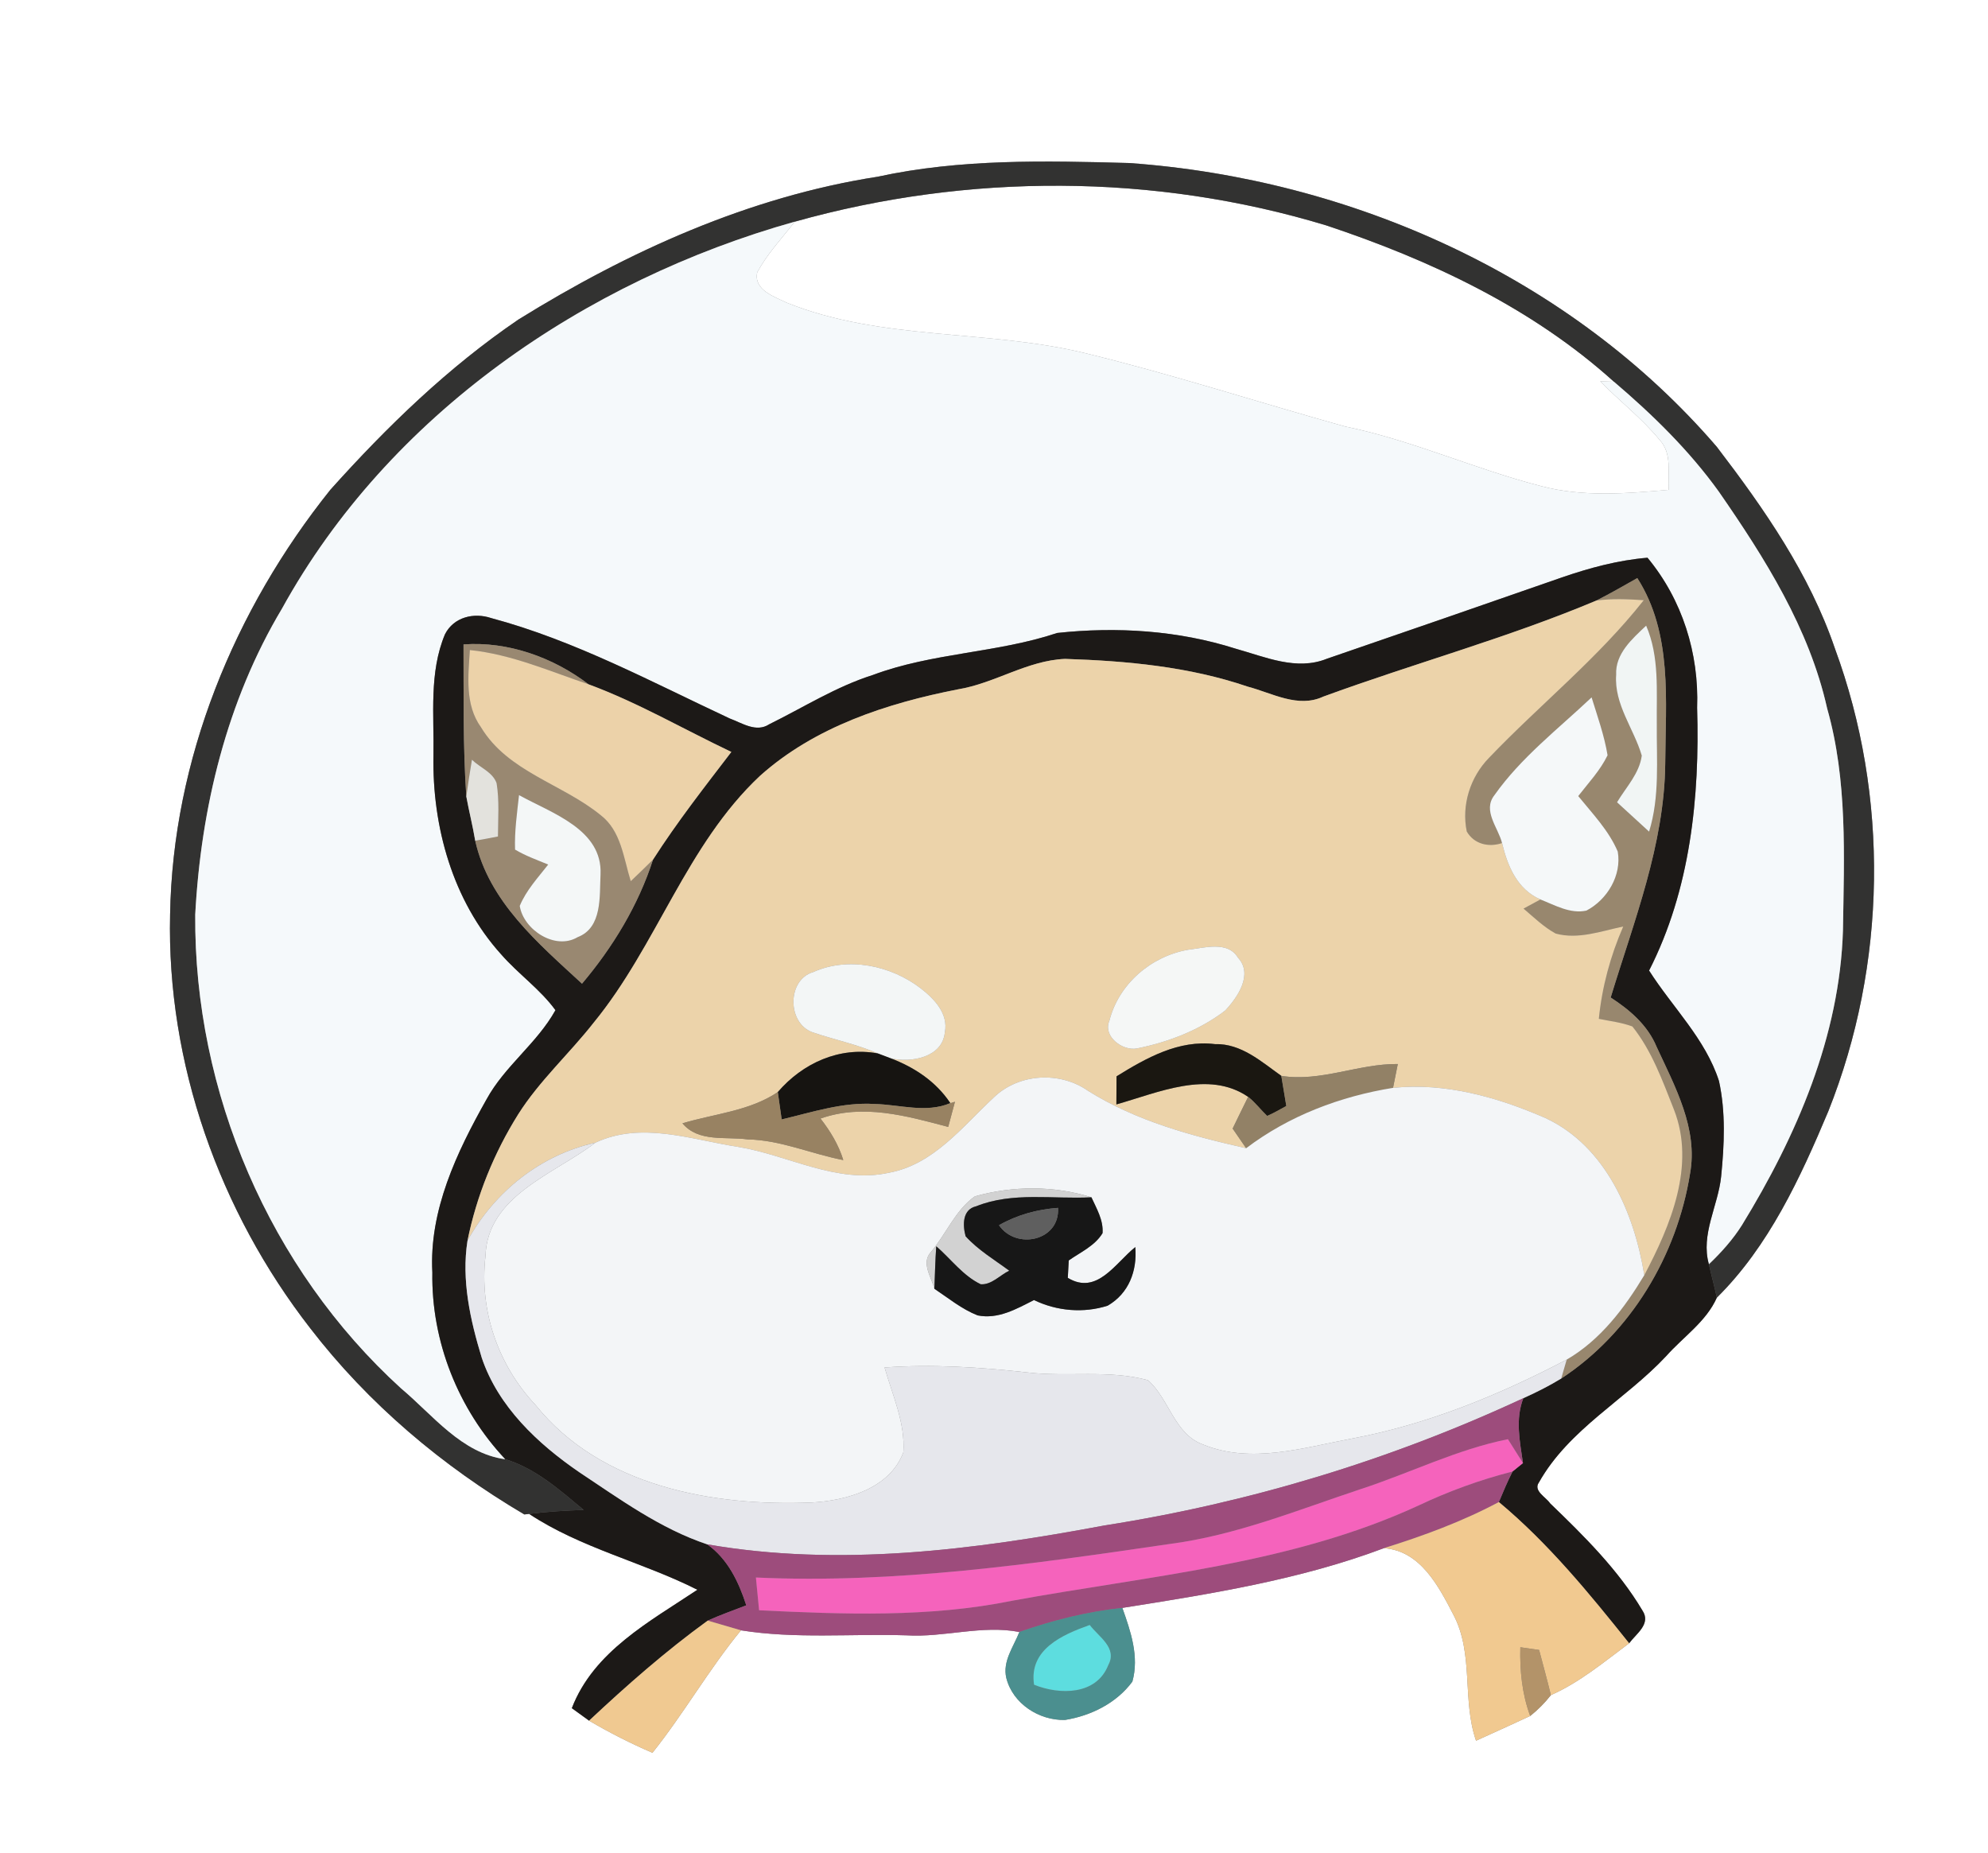 <?xml version="1.0" encoding="UTF-8" ?>
<!DOCTYPE svg PUBLIC "-//W3C//DTD SVG 1.1//EN" "http://www.w3.org/Graphics/SVG/1.1/DTD/svg11.dtd">
<svg width="250pt" height="233pt" viewBox="0 0 250 233" version="1.1" xmlns="http://www.w3.org/2000/svg">
<rect x="0" y="0" width="250" height="233" fill="#808080" stroke="none"/>
<g id="#ffffffff">
<path fill="#ffffff" opacity="1.00" d=" M 0.00 0.00 L 250.00 0.00 L 250.00 233.00 L 0.00 233.00 L 0.00 0.00 M 110.38 22.22 C 94.20 24.73 79.04 31.60 65.21 40.17 C 56.38 46.17 48.66 53.65 41.55 61.58 C 29.45 76.68 21.72 95.53 21.39 115.00 C 20.96 133.70 27.58 152.30 39.01 167.01 C 46.33 176.52 55.62 184.35 65.94 190.43 L 66.54 190.36 C 73.07 194.68 80.79 196.41 87.70 199.90 C 81.69 203.91 74.66 207.65 71.91 214.79 C 72.45 215.18 73.53 215.97 74.08 216.36 C 76.65 217.87 79.31 219.22 82.05 220.40 C 86.01 215.44 89.15 209.90 93.18 205.00 C 100.03 206.10 107.07 205.41 113.99 205.63 C 118.75 205.92 123.48 204.30 128.19 205.21 C 127.46 207.07 126.05 208.89 126.55 211.00 C 127.37 214.24 130.68 216.35 133.92 216.27 C 137.19 215.75 140.41 214.15 142.40 211.45 C 143.28 208.30 142.19 205.13 141.14 202.18 C 152.25 200.42 163.46 198.65 174.03 194.67 C 178.62 194.99 180.90 199.43 182.78 203.05 C 185.37 207.98 183.84 213.74 185.62 218.88 C 187.90 217.86 190.16 216.81 192.43 215.77 C 193.40 215.00 194.27 214.12 195.03 213.15 C 198.66 211.54 201.71 208.98 204.87 206.63 C 205.75 205.43 207.66 204.20 206.55 202.52 C 203.51 197.40 199.20 193.14 194.93 189.03 C 194.43 188.26 192.77 187.46 193.53 186.40 C 197.30 179.70 204.39 176.01 209.52 170.53 C 211.66 168.11 214.57 166.18 215.90 163.17 C 222.44 156.71 226.40 148.10 229.92 139.73 C 237.27 121.27 237.61 100.17 230.74 81.52 C 227.55 72.16 221.85 63.97 215.89 56.18 C 197.49 34.79 169.91 22.49 142.00 20.50 C 131.43 20.21 120.77 19.96 110.38 22.22 Z" />
<path fill="#ffffff" opacity="1.00" d=" M 99.96 27.87 C 121.71 21.76 145.17 21.78 166.81 28.35 C 179.87 32.70 192.67 38.70 202.96 48.00 C 202.53 47.99 201.66 47.96 201.23 47.95 C 203.67 50.44 206.47 52.59 208.69 55.30 C 210.31 57.00 209.71 59.49 209.86 61.59 C 204.51 62.06 199.03 62.52 193.78 61.12 C 185.46 58.98 177.59 55.36 169.16 53.63 C 158.25 50.59 147.45 47.08 136.44 44.40 C 124.09 41.40 110.87 42.86 98.95 38.07 C 97.39 37.30 94.74 36.48 95.23 34.23 C 96.50 31.90 98.33 29.95 99.96 27.87 Z" />
</g>
<g id="#323231ff">
<path fill="#323231" opacity="1.00" d=" M 110.38 22.22 C 120.77 19.96 131.43 20.21 142.00 20.50 C 169.91 22.49 197.49 34.79 215.89 56.18 C 221.85 63.97 227.55 72.16 230.74 81.52 C 237.61 100.17 237.27 121.27 229.92 139.73 C 226.40 148.10 222.44 156.71 215.90 163.17 C 215.60 161.76 215.22 160.38 214.90 158.97 C 216.45 157.49 217.90 155.88 219.05 154.06 C 225.92 142.86 231.36 130.30 231.76 116.98 C 231.90 107.66 232.35 98.15 229.77 89.07 C 227.52 79.01 221.94 70.18 216.15 61.82 C 212.42 56.63 207.81 52.13 202.96 48.00 C 192.67 38.70 179.87 32.70 166.81 28.35 C 145.17 21.78 121.71 21.76 99.96 27.87 C 73.50 35.30 48.90 52.16 35.46 76.53 C 28.52 88.13 25.27 101.60 24.55 115.01 C 24.39 137.32 33.89 159.53 50.44 174.58 C 54.45 177.94 58.05 182.75 63.55 183.49 C 67.38 184.65 70.39 187.37 73.40 189.86 C 71.11 189.94 68.82 190.07 66.54 190.36 L 65.94 190.43 C 55.62 184.35 46.33 176.52 39.01 167.01 C 27.58 152.30 20.96 133.70 21.39 115.00 C 21.72 95.53 29.45 76.68 41.55 61.58 C 48.66 53.65 56.38 46.17 65.21 40.17 C 79.04 31.60 94.20 24.73 110.38 22.22 Z" />
</g>
<g id="#f5f9fbff">
<path fill="#f5f9fb" opacity="1.00" d=" M 35.46 76.53 C 48.90 52.16 73.50 35.30 99.96 27.87 C 98.33 29.95 96.50 31.90 95.23 34.23 C 94.74 36.48 97.39 37.30 98.95 38.07 C 110.87 42.86 124.09 41.40 136.44 44.40 C 147.45 47.08 158.25 50.59 169.16 53.63 C 177.59 55.36 185.46 58.98 193.78 61.12 C 199.03 62.52 204.51 62.06 209.86 61.59 C 209.71 59.49 210.31 57.00 208.69 55.30 C 206.47 52.59 203.67 50.44 201.23 47.95 C 201.66 47.96 202.53 47.99 202.96 48.00 C 207.81 52.13 212.42 56.63 216.15 61.82 C 221.94 70.18 227.52 79.01 229.77 89.07 C 232.35 98.15 231.90 107.66 231.76 116.98 C 231.36 130.30 225.92 142.86 219.05 154.06 C 217.90 155.88 216.45 157.49 214.90 158.97 C 213.84 155.22 216.06 151.63 216.44 147.94 C 216.84 143.96 217.03 139.86 216.17 135.93 C 214.47 130.63 210.31 126.65 207.38 122.04 C 212.57 111.87 213.76 100.25 213.42 88.99 C 213.67 82.16 211.56 75.41 207.18 70.13 C 203.48 70.44 199.88 71.41 196.38 72.62 C 186.55 76.05 176.71 79.45 166.87 82.83 C 163.04 84.38 159.10 82.60 155.40 81.57 C 148.18 79.27 140.45 78.78 132.95 79.59 C 125.39 82.12 117.24 82.07 109.75 84.88 C 105.14 86.34 101.04 88.95 96.74 91.07 C 95.09 92.15 93.34 90.92 91.78 90.35 C 81.95 85.76 72.30 80.54 61.77 77.72 C 59.59 76.99 57.06 77.59 55.96 79.75 C 53.94 84.56 54.60 89.91 54.51 94.99 C 54.34 103.94 56.93 113.25 63.01 119.99 C 65.16 122.46 67.91 124.36 69.85 127.02 C 67.54 131.19 63.47 134.04 61.18 138.24 C 57.44 144.88 53.95 152.19 54.37 160.01 C 54.23 168.67 57.62 177.19 63.55 183.49 C 58.05 182.75 54.45 177.94 50.44 174.58 C 33.89 159.53 24.39 137.32 24.55 115.01 C 25.27 101.60 28.52 88.13 35.46 76.53 Z" />
</g>
<g id="#1c1917ff">
<path fill="#1c1917" opacity="1.00" d=" M 196.38 72.62 C 199.88 71.41 203.48 70.44 207.18 70.13 C 211.56 75.41 213.67 82.16 213.42 88.99 C 213.76 100.25 212.57 111.87 207.38 122.04 C 210.31 126.65 214.47 130.63 216.17 135.93 C 217.03 139.86 216.84 143.96 216.44 147.94 C 216.06 151.63 213.84 155.22 214.90 158.97 C 215.22 160.38 215.60 161.76 215.90 163.17 C 214.57 166.18 211.66 168.11 209.52 170.53 C 204.39 176.01 197.30 179.70 193.53 186.40 C 192.77 187.46 194.43 188.26 194.93 189.03 C 199.20 193.14 203.51 197.40 206.55 202.52 C 207.66 204.20 205.75 205.43 204.87 206.63 C 199.84 200.33 194.71 194.06 188.49 188.87 C 189.03 187.57 189.58 186.28 190.21 185.03 C 190.54 184.76 191.19 184.23 191.52 183.97 C 191.13 181.25 190.53 178.46 191.57 175.81 C 193.20 175.08 194.80 174.27 196.33 173.34 C 205.10 167.59 210.88 157.86 212.53 147.58 C 213.56 141.91 210.63 136.61 208.33 131.64 C 207.21 128.92 204.96 126.99 202.55 125.43 C 205.48 115.81 209.31 106.21 209.41 96.01 C 209.45 88.14 210.36 79.65 205.90 72.69 C 204.19 73.65 202.49 74.64 200.74 75.52 C 189.56 80.22 177.80 83.42 166.42 87.59 C 163.23 89.08 159.99 87.15 156.91 86.34 C 149.52 83.82 141.69 83.10 133.93 82.85 C 129.17 83.05 125.11 85.92 120.47 86.68 C 111.53 88.43 102.45 91.39 95.56 97.57 C 86.31 106.25 82.60 118.91 74.66 128.59 C 71.59 132.51 67.84 135.89 65.17 140.11 C 62.12 144.98 59.93 150.38 58.79 156.01 C 58.01 160.96 59.14 165.99 60.58 170.72 C 62.65 176.87 67.61 181.53 72.85 185.12 C 77.98 188.52 83.04 192.22 88.94 194.19 C 91.53 196.03 92.90 198.92 93.85 201.86 C 92.23 202.49 90.59 203.06 89.00 203.78 C 83.73 207.60 78.83 211.91 74.08 216.36 C 73.53 215.97 72.45 215.18 71.91 214.79 C 74.66 207.65 81.69 203.91 87.70 199.90 C 80.79 196.41 73.07 194.68 66.54 190.36 C 68.82 190.07 71.11 189.94 73.40 189.86 C 70.39 187.37 67.38 184.65 63.55 183.49 C 57.62 177.19 54.23 168.67 54.37 160.01 C 53.95 152.19 57.44 144.88 61.18 138.24 C 63.47 134.04 67.54 131.19 69.85 127.02 C 67.91 124.36 65.16 122.46 63.01 119.99 C 56.93 113.25 54.34 103.94 54.51 94.99 C 54.60 89.91 53.94 84.56 55.96 79.75 C 57.06 77.59 59.59 76.99 61.77 77.72 C 72.30 80.54 81.95 85.76 91.78 90.35 C 93.34 90.92 95.09 92.15 96.74 91.07 C 101.04 88.95 105.14 86.34 109.75 84.88 C 117.24 82.07 125.39 82.12 132.95 79.59 C 140.45 78.78 148.18 79.27 155.40 81.57 C 159.10 82.60 163.04 84.38 166.87 82.83 C 176.71 79.45 186.55 76.05 196.38 72.62 M 58.29 81.03 C 58.32 87.40 58.21 93.79 58.64 100.15 C 58.98 102.01 59.45 103.84 59.76 105.71 C 61.48 113.39 67.69 118.61 73.19 123.69 C 77.07 119.10 80.27 113.83 82.12 108.09 C 85.13 103.39 88.57 98.99 91.97 94.55 C 85.99 91.71 80.24 88.35 74.02 86.05 C 69.58 82.67 63.89 80.62 58.29 81.03 Z" />
</g>
<g id="#98876eff">
<path fill="#98876e" opacity="1.00" d=" M 200.74 75.52 C 202.49 74.64 204.19 73.65 205.90 72.69 C 210.36 79.65 209.45 88.14 209.41 96.01 C 209.31 106.21 205.48 115.81 202.55 125.43 C 204.96 126.99 207.21 128.92 208.33 131.64 C 210.63 136.61 213.56 141.91 212.53 147.58 C 210.88 157.86 205.10 167.59 196.33 173.34 C 196.50 172.75 196.85 171.56 197.02 170.96 C 201.27 168.49 204.29 164.48 206.78 160.34 C 210.08 154.10 213.26 146.54 210.51 139.53 C 209.08 135.92 207.73 132.13 205.28 129.07 C 203.92 128.56 202.47 128.40 201.06 128.11 C 201.46 124.10 202.52 120.19 204.13 116.50 C 201.36 117.08 198.47 118.16 195.64 117.39 C 194.13 116.57 192.89 115.35 191.59 114.25 C 192.12 113.96 193.18 113.39 193.71 113.10 C 195.53 113.81 197.47 114.95 199.50 114.50 C 202.11 113.14 203.96 110.07 203.44 107.08 C 202.31 104.42 200.26 102.31 198.47 100.10 C 199.76 98.44 201.23 96.88 202.16 94.97 C 201.75 92.48 200.89 90.09 200.15 87.69 C 195.95 91.66 191.27 95.25 187.92 100.00 C 186.41 101.95 188.41 104.07 188.89 106.01 C 187.22 106.57 185.38 106.16 184.45 104.55 C 183.77 101.22 184.89 97.70 187.26 95.28 C 193.65 88.60 200.96 82.77 206.71 75.47 C 204.72 75.34 202.72 75.24 200.74 75.52 M 203.24 84.85 C 202.97 88.58 205.46 91.60 206.46 95.01 C 206.17 97.25 204.48 98.99 203.35 100.88 C 204.69 102.11 206.03 103.34 207.38 104.57 C 208.74 100.18 208.31 95.55 208.35 91.03 C 208.30 86.88 208.70 82.58 207.01 78.67 C 205.26 80.33 203.11 82.19 203.24 84.85 Z" />
</g>
<g id="#ecd3aaff">
<path fill="#ecd3aa" opacity="1.00" d=" M 200.74 75.52 C 202.72 75.24 204.72 75.34 206.71 75.47 C 200.96 82.77 193.65 88.60 187.26 95.28 C 184.89 97.70 183.77 101.22 184.45 104.55 C 185.38 106.16 187.22 106.57 188.89 106.01 C 189.59 108.92 190.78 111.80 193.71 113.10 C 193.18 113.39 192.12 113.96 191.59 114.25 C 192.89 115.35 194.13 116.57 195.64 117.39 C 198.47 118.16 201.36 117.08 204.13 116.50 C 202.52 120.19 201.46 124.10 201.06 128.11 C 202.47 128.40 203.92 128.56 205.28 129.07 C 207.73 132.13 209.08 135.92 210.51 139.53 C 213.26 146.54 210.08 154.10 206.78 160.34 C 205.52 152.55 201.93 144.13 194.38 140.60 C 188.39 137.98 181.78 136.10 175.18 136.79 C 175.39 135.79 175.59 134.79 175.78 133.79 C 170.84 133.74 166.07 136.08 161.13 135.28 C 158.62 133.50 156.08 131.19 152.78 131.29 C 148.23 130.72 144.13 133.04 140.41 135.34 C 140.40 136.52 140.39 137.69 140.39 138.87 C 145.62 137.40 151.96 134.50 156.96 137.92 C 156.30 139.24 155.66 140.58 155.01 141.91 C 155.57 142.74 156.14 143.56 156.71 144.38 C 149.82 142.82 142.88 140.96 136.84 137.17 C 133.28 134.67 128.12 134.96 124.97 138.00 C 121.02 141.68 117.40 146.44 111.76 147.47 C 105.20 148.89 99.17 145.26 92.87 144.22 C 86.95 143.31 80.67 140.96 74.86 143.69 C 67.95 145.23 62.19 149.85 58.79 156.01 C 59.93 150.38 62.12 144.98 65.17 140.11 C 67.84 135.89 71.59 132.51 74.66 128.59 C 82.60 118.91 86.31 106.25 95.56 97.57 C 102.45 91.39 111.53 88.43 120.47 86.68 C 125.11 85.92 129.17 83.05 133.93 82.85 C 141.69 83.10 149.52 83.82 156.91 86.34 C 159.99 87.15 163.23 89.08 166.42 87.59 C 177.80 83.42 189.56 80.22 200.74 75.52 M 149.38 119.43 C 144.74 120.25 140.67 123.74 139.51 128.35 C 138.65 130.30 141.17 132.20 143.00 131.83 C 146.94 131.03 150.87 129.53 154.08 127.06 C 155.64 125.40 157.62 122.51 155.68 120.42 C 154.38 118.26 151.42 119.20 149.38 119.43 M 102.27 122.23 C 98.96 123.19 98.98 128.63 102.15 129.79 C 104.88 130.73 107.73 131.30 110.39 132.46 C 105.56 131.57 100.93 133.69 97.81 137.32 C 94.24 139.72 89.84 140.04 85.82 141.25 C 87.85 143.66 91.23 142.89 94.02 143.27 C 98.17 143.35 102.01 145.09 106.05 145.87 C 105.45 143.94 104.41 142.22 103.18 140.65 C 108.54 138.76 113.99 140.31 119.24 141.70 C 119.52 140.64 119.80 139.59 120.09 138.54 L 119.51 138.71 C 117.71 136.00 114.99 134.20 112.00 133.07 C 114.54 133.67 118.51 132.99 118.82 129.81 C 119.29 127.44 117.46 125.57 115.75 124.25 C 112.01 121.39 106.65 120.26 102.27 122.23 Z" />
</g>
<g id="#f1f5f4ff">
<path fill="#f1f5f4" opacity="1.00" d=" M 203.24 84.85 C 203.11 82.19 205.26 80.33 207.01 78.67 C 208.70 82.58 208.30 86.88 208.35 91.03 C 208.31 95.55 208.74 100.18 207.38 104.57 C 206.03 103.34 204.69 102.11 203.35 100.88 C 204.48 98.99 206.17 97.25 206.46 95.01 C 205.46 91.60 202.97 88.58 203.24 84.85 Z" />
</g>
<g id="#998871ff">
<path fill="#998871" opacity="1.00" d=" M 58.29 81.03 C 63.89 80.62 69.58 82.67 74.02 86.05 C 69.11 84.40 64.30 82.27 59.09 81.74 C 58.88 85.01 58.45 88.62 60.49 91.45 C 63.87 97.06 70.72 98.56 75.54 102.50 C 78.11 104.47 78.42 107.92 79.32 110.80 C 80.26 109.90 81.21 109.01 82.12 108.09 C 80.27 113.83 77.07 119.10 73.19 123.69 C 67.69 118.61 61.48 113.39 59.76 105.71 C 60.71 105.55 61.67 105.37 62.62 105.18 C 62.63 102.95 62.81 100.69 62.45 98.48 C 61.96 97.08 60.35 96.52 59.35 95.53 C 59.09 97.06 58.85 98.60 58.64 100.15 C 58.21 93.79 58.32 87.40 58.29 81.03 M 65.27 99.98 C 65.02 102.26 64.69 104.54 64.77 106.83 C 66.08 107.61 67.53 108.13 68.94 108.71 C 67.65 110.36 66.17 111.95 65.36 113.91 C 65.82 116.90 69.81 119.53 72.64 117.84 C 75.77 116.64 75.38 112.69 75.52 109.96 C 75.79 104.27 69.35 102.25 65.27 99.98 Z" />
</g>
<g id="#ecd2a9ff">
<path fill="#ecd2a9" opacity="1.00" d=" M 59.09 81.74 C 64.30 82.27 69.11 84.40 74.02 86.05 C 80.24 88.35 85.99 91.71 91.97 94.55 C 88.57 98.99 85.13 103.39 82.12 108.09 C 81.21 109.01 80.26 109.90 79.32 110.80 C 78.42 107.92 78.11 104.47 75.54 102.50 C 70.72 98.56 63.87 97.06 60.49 91.45 C 58.45 88.62 58.88 85.01 59.09 81.74 Z" />
</g>
<g id="#f5f8f9ff">
<path fill="#f5f8f9" opacity="1.00" d=" M 187.92 100.00 C 191.27 95.25 195.95 91.66 200.15 87.69 C 200.89 90.09 201.75 92.48 202.16 94.97 C 201.23 96.88 199.76 98.44 198.47 100.10 C 200.26 102.31 202.31 104.42 203.44 107.08 C 203.96 110.07 202.11 113.14 199.50 114.50 C 197.47 114.95 195.53 113.81 193.71 113.10 C 190.78 111.80 189.59 108.92 188.89 106.01 C 188.41 104.07 186.41 101.95 187.92 100.00 Z" />
</g>
<g id="#e3e2ddff">
<path fill="#e3e2dd" opacity="1.00" d=" M 59.35 95.53 C 60.35 96.52 61.96 97.08 62.45 98.48 C 62.81 100.69 62.63 102.95 62.62 105.18 C 61.67 105.37 60.71 105.55 59.76 105.71 C 59.45 103.84 58.98 102.01 58.64 100.15 C 58.85 98.60 59.09 97.06 59.35 95.53 Z" />
</g>
<g id="#f4f7f7ff">
<path fill="#f4f7f7" opacity="1.00" d=" M 65.27 99.98 C 69.35 102.25 75.79 104.27 75.52 109.96 C 75.38 112.69 75.77 116.64 72.64 117.84 C 69.81 119.53 65.82 116.90 65.36 113.91 C 66.17 111.95 67.65 110.36 68.94 108.71 C 67.53 108.13 66.08 107.61 64.77 106.83 C 64.69 104.54 65.02 102.26 65.27 99.98 Z" />
</g>
<g id="#f5f7f6ff">
<path fill="#f5f7f6" opacity="1.00" d=" M 149.38 119.43 C 151.42 119.20 154.38 118.26 155.68 120.42 C 157.62 122.51 155.64 125.40 154.08 127.06 C 150.87 129.53 146.94 131.03 143.00 131.83 C 141.17 132.20 138.65 130.30 139.51 128.35 C 140.67 123.74 144.74 120.25 149.38 119.43 Z" />
</g>
<g id="#f3f6f6ff">
<path fill="#f3f6f6" opacity="1.00" d=" M 102.27 122.23 C 106.65 120.26 112.01 121.39 115.75 124.25 C 117.46 125.57 119.29 127.44 118.82 129.81 C 118.51 132.99 114.54 133.67 112.00 133.07 C 111.60 132.91 110.79 132.61 110.39 132.46 C 107.73 131.30 104.88 130.73 102.15 129.79 C 98.98 128.63 98.96 123.19 102.27 122.23 Z" />
</g>
<g id="#1a1711ff">
<path fill="#1a1711" opacity="1.00" d=" M 140.41 135.34 C 144.13 133.04 148.23 130.72 152.78 131.29 C 156.08 131.19 158.62 133.50 161.13 135.28 C 161.34 136.54 161.55 137.80 161.76 139.07 C 160.96 139.50 160.18 139.97 159.35 140.32 C 158.53 139.54 157.85 138.62 156.96 137.92 C 151.96 134.50 145.62 137.40 140.39 138.87 C 140.39 137.69 140.40 136.52 140.41 135.34 Z" />
</g>
<g id="#161411ff">
<path fill="#161411" opacity="1.00" d=" M 97.81 137.32 C 100.93 133.69 105.56 131.57 110.39 132.46 C 110.79 132.61 111.60 132.91 112.00 133.07 C 114.99 134.20 117.71 136.00 119.51 138.71 C 116.44 140.00 113.16 138.89 109.99 138.82 C 105.99 138.56 102.14 139.85 98.30 140.76 C 98.13 139.61 97.97 138.46 97.81 137.32 Z" />
</g>
<g id="#928166ff">
<path fill="#928166" opacity="1.00" d=" M 161.13 135.28 C 166.07 136.08 170.84 133.74 175.78 133.79 C 175.59 134.79 175.39 135.79 175.18 136.79 C 168.54 137.86 162.09 140.30 156.71 144.38 C 156.14 143.56 155.57 142.74 155.01 141.91 C 155.66 140.58 156.30 139.24 156.96 137.92 C 157.85 138.62 158.53 139.54 159.35 140.32 C 160.18 139.97 160.96 139.50 161.76 139.07 C 161.55 137.80 161.34 136.54 161.13 135.28 Z" />
</g>
<g id="#f3f5f7ff">
<path fill="#f3f5f7" opacity="1.00" d=" M 124.97 138.00 C 128.12 134.96 133.28 134.67 136.84 137.17 C 142.88 140.96 149.82 142.82 156.71 144.38 C 162.09 140.30 168.54 137.86 175.18 136.79 C 181.78 136.10 188.39 137.98 194.38 140.60 C 201.93 144.13 205.52 152.55 206.78 160.34 C 204.29 164.48 201.27 168.49 197.02 170.96 C 188.49 175.43 179.51 179.11 170.01 180.89 C 163.92 182.03 157.36 184.11 151.32 181.65 C 147.66 180.34 147.05 175.91 144.36 173.55 C 139.42 172.20 134.20 173.18 129.16 172.57 C 123.21 171.91 117.22 171.52 111.24 171.95 C 112.23 175.43 113.86 178.92 113.60 182.61 C 111.91 187.18 106.45 188.70 102.04 188.93 C 89.62 189.43 75.56 186.90 67.35 176.67 C 62.64 171.67 60.26 164.81 61.05 157.95 C 61.28 150.34 69.71 147.63 74.86 143.69 C 80.67 140.96 86.95 143.31 92.87 144.22 C 99.17 145.26 105.20 148.89 111.76 147.47 C 117.40 146.44 121.02 141.68 124.97 138.00 M 122.60 150.43 C 120.17 152.13 118.98 155.16 117.08 157.42 C 115.79 158.79 117.13 160.58 117.50 162.05 C 119.27 163.23 120.94 164.61 122.94 165.40 C 125.52 165.92 127.82 164.59 130.03 163.47 C 132.89 164.86 136.26 165.15 139.29 164.18 C 141.96 162.64 143.02 159.79 142.77 156.81 C 140.27 158.80 137.96 162.91 134.28 160.68 C 134.31 160.14 134.37 159.04 134.40 158.49 C 135.88 157.45 137.68 156.66 138.65 155.06 C 138.77 153.41 137.90 151.98 137.25 150.55 C 132.54 149.06 127.34 149.10 122.60 150.43 Z" />
</g>
<g id="#988262ff">
<path fill="#988262" opacity="1.00" d=" M 85.82 141.25 C 89.84 140.04 94.24 139.72 97.81 137.32 C 97.97 138.46 98.13 139.61 98.30 140.76 C 102.14 139.85 105.99 138.56 109.99 138.82 C 113.16 138.89 116.44 140.00 119.51 138.71 L 120.09 138.54 C 119.80 139.59 119.52 140.64 119.24 141.70 C 113.99 140.31 108.54 138.76 103.18 140.65 C 104.41 142.22 105.45 143.94 106.05 145.87 C 102.01 145.09 98.17 143.35 94.02 143.27 C 91.23 142.89 87.85 143.66 85.82 141.25 Z" />
</g>
<g id="#e6e7ecff">
<path fill="#e6e7ec" opacity="1.00" d=" M 58.79 156.01 C 62.19 149.85 67.95 145.23 74.86 143.69 C 69.71 147.63 61.28 150.34 61.05 157.95 C 60.26 164.81 62.64 171.67 67.35 176.67 C 75.56 186.90 89.62 189.43 102.04 188.93 C 106.45 188.70 111.91 187.18 113.60 182.61 C 113.86 178.92 112.23 175.43 111.24 171.95 C 117.22 171.52 123.21 171.91 129.16 172.57 C 134.20 173.18 139.42 172.20 144.36 173.55 C 147.05 175.91 147.66 180.34 151.32 181.65 C 157.36 184.11 163.92 182.03 170.01 180.89 C 179.51 179.11 188.49 175.43 197.02 170.96 C 196.85 171.56 196.50 172.75 196.33 173.34 C 194.80 174.27 193.20 175.08 191.57 175.81 C 174.85 183.59 157.07 188.97 138.86 191.82 C 122.46 194.89 105.53 197.07 88.94 194.19 C 83.04 192.22 77.98 188.52 72.85 185.12 C 67.61 181.53 62.65 176.87 60.58 170.72 C 59.14 165.99 58.01 160.96 58.79 156.01 Z" />
</g>
<g id="#d2d2d2ff">
<path fill="#d2d2d2" opacity="1.00" d=" M 122.60 150.43 C 127.34 149.10 132.54 149.06 137.25 150.55 C 132.44 150.81 127.35 149.83 122.76 151.68 C 121.01 152.08 121.05 154.05 121.43 155.45 C 123.00 157.18 125.04 158.39 126.92 159.78 C 125.74 160.34 124.72 161.56 123.34 161.49 C 121.10 160.42 119.59 158.31 117.74 156.71 C 117.61 158.49 117.58 160.27 117.50 162.05 C 117.13 160.58 115.79 158.79 117.08 157.42 C 118.98 155.16 120.17 152.13 122.60 150.43 Z" />
</g>
<g id="#171717ff">
<path fill="#171717" opacity="1.00" d=" M 122.76 151.68 C 127.35 149.83 132.44 150.81 137.25 150.55 C 137.90 151.98 138.77 153.41 138.65 155.06 C 137.68 156.66 135.88 157.45 134.40 158.49 C 134.37 159.04 134.31 160.14 134.28 160.68 C 137.96 162.91 140.27 158.80 142.77 156.81 C 143.02 159.79 141.96 162.64 139.29 164.18 C 136.26 165.15 132.89 164.86 130.03 163.47 C 127.82 164.59 125.52 165.92 122.94 165.40 C 120.94 164.61 119.27 163.23 117.50 162.05 C 117.58 160.27 117.61 158.49 117.74 156.71 C 119.59 158.31 121.10 160.42 123.34 161.49 C 124.72 161.56 125.74 160.34 126.92 159.78 C 125.04 158.39 123.00 157.18 121.43 155.45 C 121.05 154.05 121.01 152.08 122.76 151.68 M 125.63 154.06 C 127.79 157.21 133.31 156.03 133.05 151.88 C 130.44 152.07 127.91 152.76 125.63 154.06 Z" />
</g>
<g id="#5f5f5fff">
<path fill="#5f5f5f" opacity="1.00" d=" M 125.63 154.06 C 127.91 152.76 130.44 152.07 133.05 151.88 C 133.31 156.03 127.79 157.21 125.63 154.06 Z" />
</g>
<g id="#9d4c7cff">
<path fill="#9d4c7c" opacity="1.00" d=" M 138.86 191.82 C 157.07 188.97 174.85 183.59 191.57 175.81 C 190.53 178.46 191.13 181.25 191.52 183.97 C 190.89 182.96 190.26 181.96 189.63 180.97 C 183.22 182.25 177.35 185.21 171.16 187.23 C 163.23 189.86 155.40 193.07 147.05 194.15 C 129.83 196.67 112.52 199.16 95.06 198.36 C 95.20 199.73 95.33 201.10 95.46 202.48 C 106.06 202.99 116.82 203.41 127.29 201.28 C 144.45 198.13 162.29 196.72 178.33 189.33 C 182.15 187.52 186.12 186.07 190.21 185.03 C 189.58 186.28 189.03 187.57 188.49 188.87 C 183.90 191.32 179.00 193.12 174.03 194.67 C 163.46 198.65 152.25 200.42 141.14 202.18 C 136.71 202.65 132.39 203.74 128.19 205.21 C 123.48 204.30 118.75 205.92 113.99 205.63 C 107.07 205.41 100.03 206.10 93.18 205.00 C 91.79 204.60 90.39 204.18 89.00 203.78 C 90.59 203.06 92.23 202.49 93.85 201.86 C 92.90 198.92 91.53 196.03 88.94 194.19 C 105.53 197.07 122.46 194.89 138.86 191.82 Z" />
</g>
<g id="#f563bcff">
<path fill="#f563bc" opacity="1.00" d=" M 171.16 187.23 C 177.35 185.21 183.22 182.25 189.63 180.97 C 190.26 181.96 190.89 182.96 191.52 183.97 C 191.19 184.23 190.54 184.76 190.21 185.03 C 186.12 186.07 182.15 187.52 178.33 189.33 C 162.29 196.72 144.45 198.13 127.29 201.28 C 116.82 203.41 106.06 202.99 95.46 202.48 C 95.33 201.10 95.20 199.73 95.06 198.36 C 112.52 199.16 129.83 196.67 147.05 194.15 C 155.40 193.07 163.23 189.86 171.16 187.23 Z" />
</g>
<g id="#f1c990ff">
<path fill="#f1c990" opacity="1.00" d=" M 174.03 194.67 C 179.00 193.12 183.90 191.32 188.49 188.87 C 194.71 194.06 199.84 200.33 204.87 206.63 C 201.71 208.98 198.66 211.54 195.03 213.15 C 194.57 211.25 194.05 209.36 193.55 207.47 C 192.96 207.38 191.78 207.22 191.19 207.13 C 191.11 210.06 191.41 213.01 192.43 215.77 C 190.16 216.81 187.90 217.86 185.62 218.88 C 183.84 213.74 185.37 207.98 182.78 203.05 C 180.90 199.43 178.62 194.99 174.03 194.67 Z" />
</g>
<g id="#4b8f8fff">
<path fill="#4b8f8f" opacity="1.00" d=" M 128.19 205.21 C 132.39 203.74 136.71 202.65 141.14 202.18 C 142.19 205.13 143.28 208.30 142.40 211.45 C 140.41 214.15 137.19 215.75 133.92 216.27 C 130.68 216.35 127.37 214.24 126.55 211.00 C 126.05 208.89 127.46 207.07 128.19 205.21 M 130.04 211.84 C 133.26 213.14 137.88 213.17 139.37 209.37 C 140.55 207.20 138.17 205.83 137.04 204.33 C 133.60 205.55 129.36 207.40 130.04 211.84 Z" />
</g>
<g id="#f0c991ff">
<path fill="#f0c991" opacity="1.00" d=" M 74.08 216.36 C 78.83 211.91 83.73 207.60 89.00 203.78 C 90.39 204.18 91.79 204.60 93.18 205.00 C 89.15 209.90 86.01 215.44 82.05 220.40 C 79.31 219.22 76.65 217.87 74.08 216.36 Z" />
</g>
<g id="#5ddddfff">
<path fill="#5ddddf" opacity="1.00" d=" M 130.04 211.84 C 129.36 207.40 133.60 205.55 137.04 204.33 C 138.17 205.83 140.55 207.20 139.37 209.37 C 137.88 213.17 133.26 213.14 130.04 211.84 Z" />
</g>
<g id="#b39369ff">
<path fill="#b39369" opacity="1.00" d=" M 191.19 207.13 C 191.78 207.22 192.96 207.38 193.55 207.47 C 194.05 209.36 194.57 211.25 195.03 213.15 C 194.27 214.12 193.40 215.00 192.43 215.77 C 191.41 213.01 191.11 210.06 191.19 207.13 Z" />
</g>
</svg>
